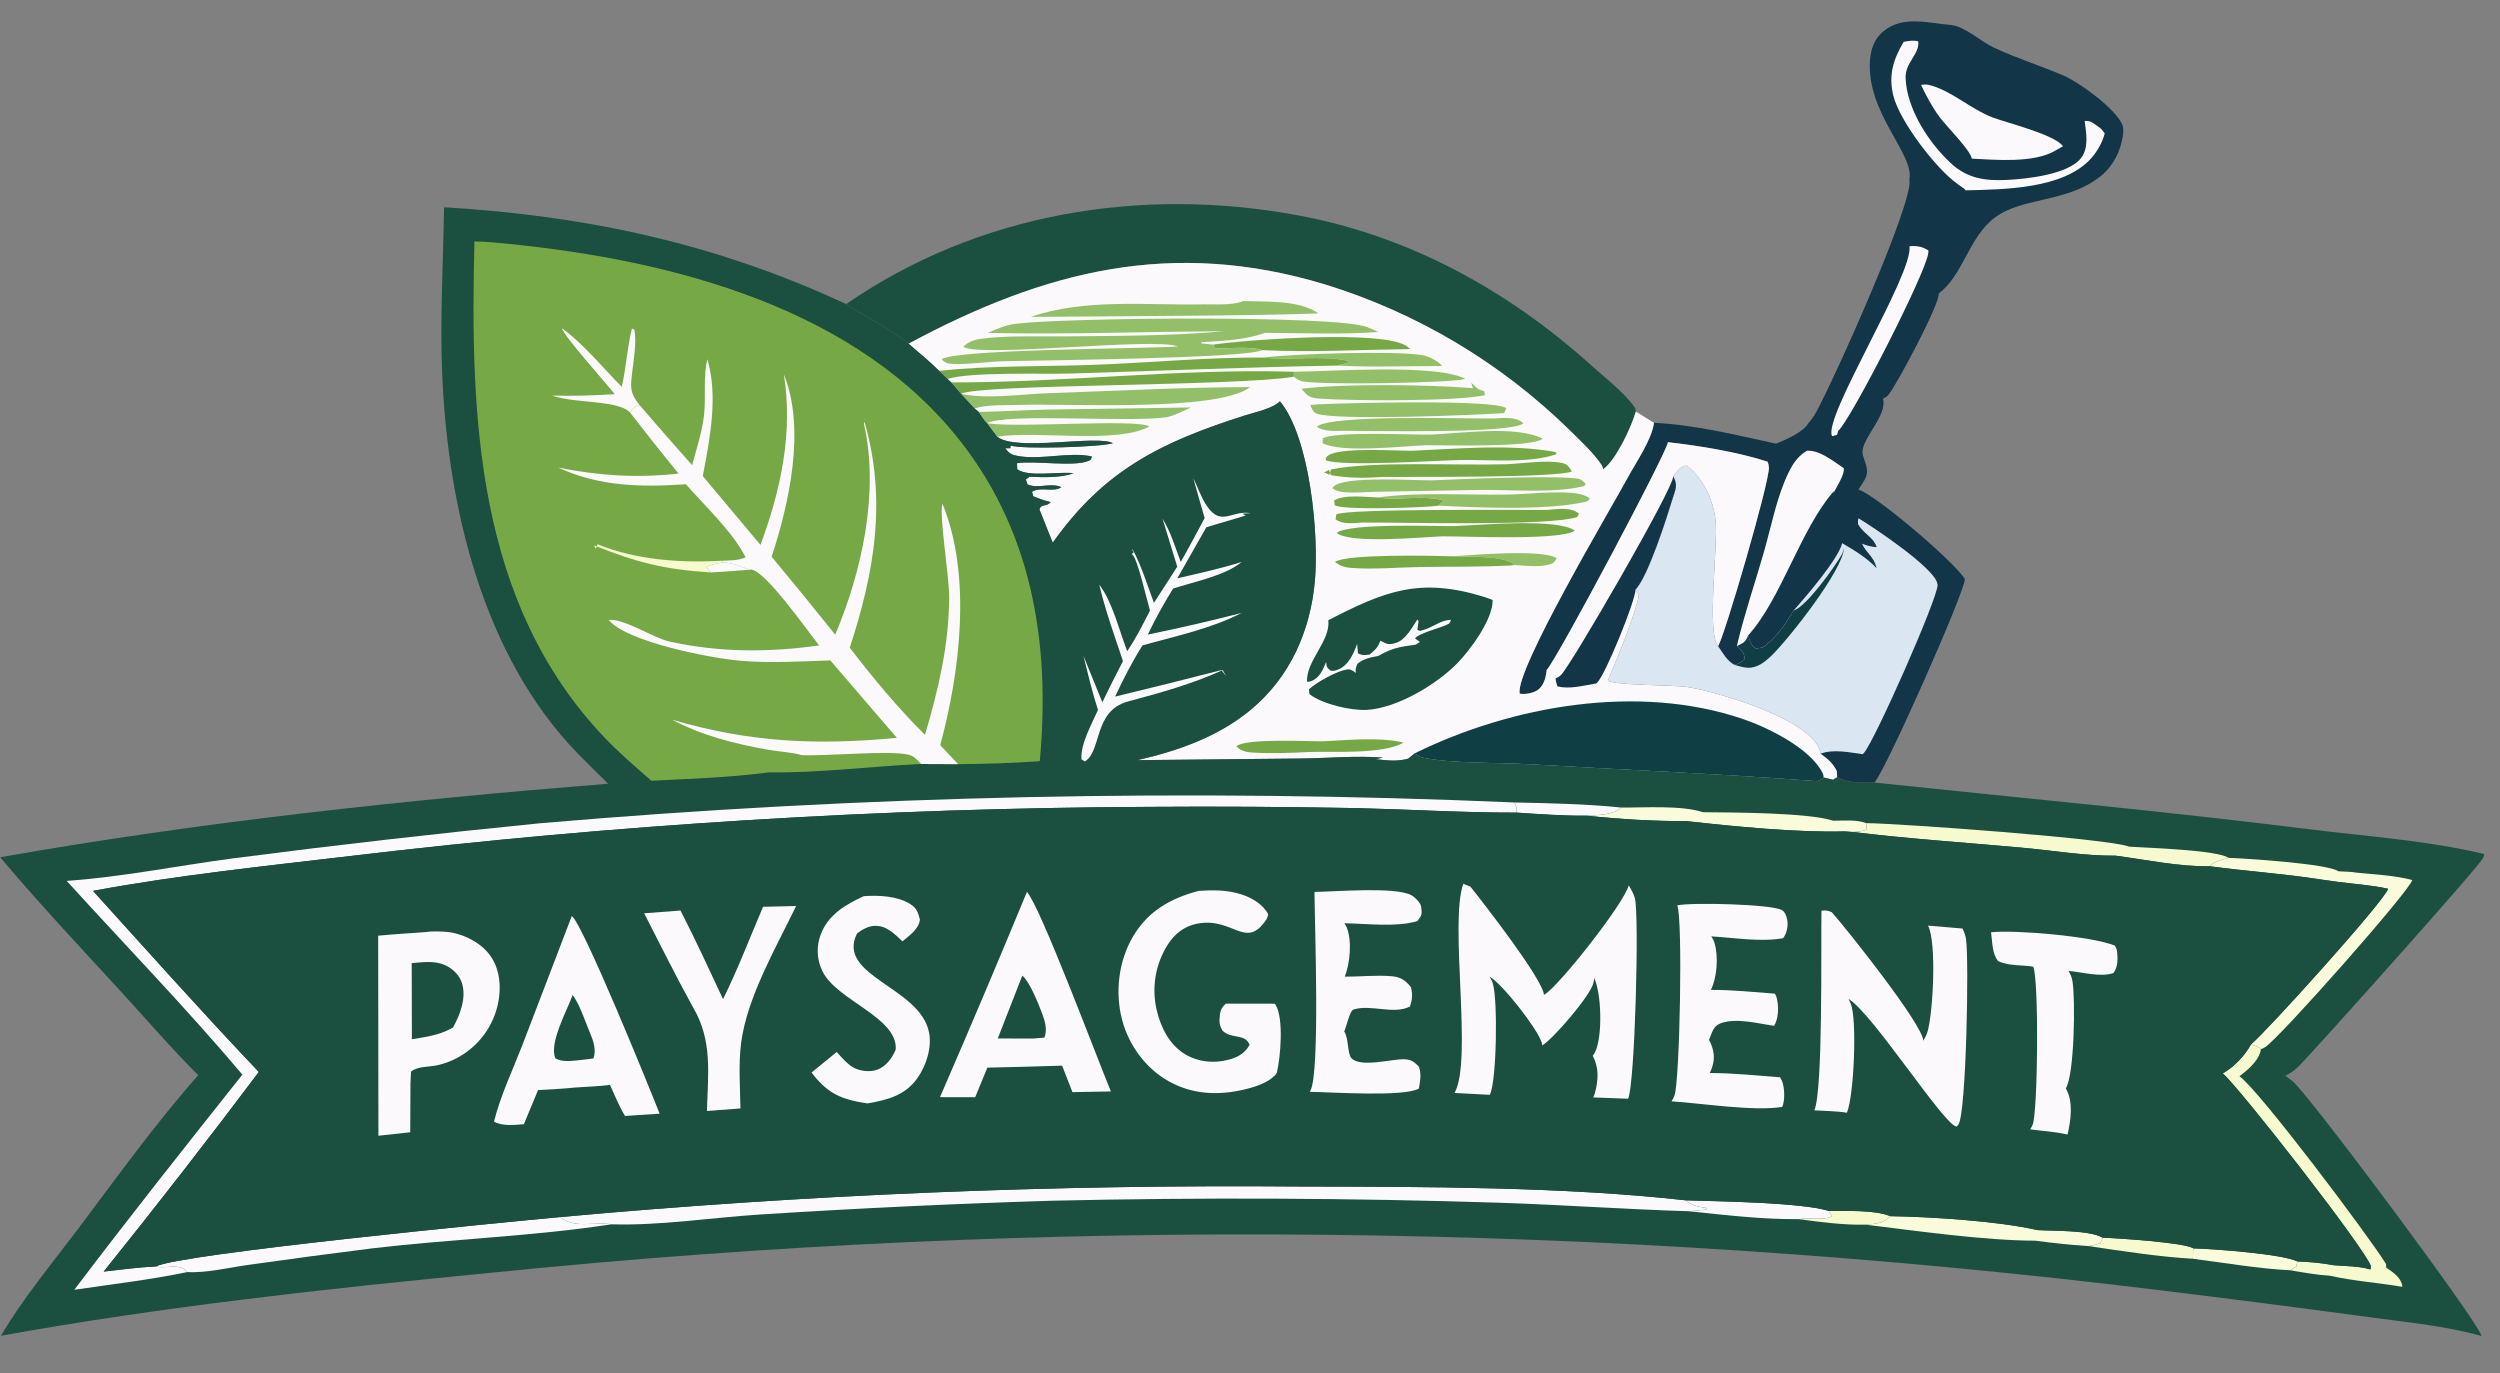 <?xml version="1.0" encoding="utf-8" ?>
<svg xmlns="http://www.w3.org/2000/svg" xmlns:xlink="http://www.w3.org/1999/xlink" width="355" height="195">
	<rect width="100%" height="100%" fill="#808080" stroke="none"/>
	<clipPath id="cl_4">
		<rect y="-2.2888184e-05" width="355" height="195"/>
	</clipPath>
	<g clip-path="url(#cl_4)">
		<path fill="#1B4F40" transform="matrix(0.381 0 0 0.382 -213.824 -99.298)" d="M876.596 372.98C925.837 339.086 986.463 329.196 1044.87 339.967C1086.26 347.6 1123.1 367.749 1154.21 395.687C1159.28 400.238 1166.42 405.731 1170.38 411.236C1170.77 411.77 1170.81 412.293 1170.91 412.921C1169.16 418.812 1163.59 430.857 1158.7 434.417C1158.57 433.809 1158.5 433.353 1158.15 432.824C1155.21 428.361 1149.89 423.465 1146.03 419.65Q1143.64 417.321 1141.18 415.063Q1138.73 412.805 1136.2 410.622Q1133.68 408.438 1131.09 406.33Q1128.51 404.222 1125.86 402.192Q1123.21 400.161 1120.51 398.21Q1117.8 396.259 1115.03 394.39Q1112.27 392.52 1109.45 390.733Q1106.64 388.946 1103.77 387.243Q1100.9 385.54 1097.98 383.923Q1095.06 382.306 1092.09 380.777Q1089.13 379.247 1086.12 377.806Q1083.11 376.365 1080.06 375.014Q1077.01 373.662 1073.92 372.402Q1070.83 371.142 1067.7 369.974Q1064.58 368.806 1061.42 367.731Q1058.26 366.657 1055.07 365.676C998.129 348.509 950.735 360.431 899.851 387.696C894.201 382.871 883.194 377.392 876.596 372.98Z"/>
		<path fill="#133548" transform="matrix(0.381 0 0 0.382 -213.824 -99.298)" d="M1272.84 326.624C1274.81 317.253 1256.77 301.973 1258.16 282.385C1258.46 278.146 1259.82 274.351 1263.16 271.588C1270.4 265.596 1279.81 268.513 1288.24 269.227C1293.49 269.671 1299.42 275.386 1304.54 277.745C1312.95 281.611 1321.77 284.399 1330.26 288.013C1336.09 290.495 1349.81 300.344 1352.28 306.47C1352.71 307.89 1352.63 309.091 1352.4 310.56C1351.48 316.373 1348.74 321.773 1344.1 325.453C1331.49 335.458 1315.29 333.028 1304.79 340.756C1294.97 347.994 1292.88 362.328 1283.78 369.044C1284.32 372.709 1268.53 402.156 1265.32 406.361C1264.65 407.241 1264.01 407.662 1263.02 408.135C1264.14 412.292 1260.26 417.441 1258.23 420.979C1256.99 423.132 1254.81 426.449 1255.5 429.028C1256.49 432.711 1258.14 434.837 1256.08 438.46C1255.41 439.643 1254.62 440.779 1253.86 441.907C1260.72 444.181 1289.95 469.102 1293.54 475.216C1293.38 480.259 1264.04 546.262 1259.83 550.837C1254.99 550.856 1250.32 551.199 1245.93 548.845L1245.78 546.536C1244.22 543.505 1242.48 542.089 1239.75 540.122C1239.71 539.938 1239.69 539.753 1239.65 539.571C1237.11 527.53 1201.33 517.134 1190.32 515.381C1184.64 514.476 1163.18 514.842 1160.43 512.931C1164.51 503.31 1168.67 493.515 1171.53 483.458C1172.2 481.135 1171.95 481.177 1170.79 479.087C1175.5 474.183 1182.4 452.459 1184.64 445.181C1185.72 441.671 1186.61 440.301 1184.85 436.975C1186.59 434.892 1187.1 433.462 1189.87 433.003C1195.98 437.747 1199.63 445.42 1200.58 452.995C1201.74 462.219 1197.15 494.858 1201.55 500.09C1203.71 497.281 1220.95 438.5 1220.49 433.593C1220.43 432.894 1220.27 432.238 1220.03 431.58C1208.98 427.962 1194.4 425.613 1182.84 424.314C1182.84 427.474 1141.52 505.001 1137.66 509.019C1137.64 509.221 1137.64 509.423 1137.61 509.623C1137.25 512.167 1136.5 514.969 1134.28 516.469C1132.57 517.628 1129.6 518.182 1127.62 517.781C1125.64 509.382 1161.74 448.824 1167.76 437.694C1170.82 432.038 1176.82 423.443 1177.67 417.122C1192.93 417.825 1208.28 421.646 1223.17 424.87C1226.85 423.377 1233.35 420.645 1235.32 417.092Q1236.83 415.429 1237.92 413.47C1244.59 401.554 1274.81 334.427 1272.84 326.624Z"/>
		<path fill="#FBF9FC" transform="matrix(0.381 0 0 0.382 -213.824 -99.298)" d="M1272.89 351.493C1275.61 351.23 1277.75 351.594 1279.98 353.086C1279.95 353.373 1279.94 353.66 1279.91 353.946C1279.12 361.325 1250.88 416.275 1246.32 420.103L1245.91 421.571L1244.06 422.094C1240.27 415.575 1274.36 361.913 1272.89 351.493Z"/>
		<path fill="#FBF9FC" transform="matrix(0.381 0 0 0.382 -213.824 -99.298)" d="M1270.72 275.494C1272.62 275.187 1274.29 274.781 1276.17 275.316C1276.7 280.146 1271.2 283.153 1271.44 289.019C1271.92 300.461 1279.95 312.846 1288.23 320.541C1294.35 326.228 1300.89 327.22 1309.04 326.836C1316.53 326.483 1331.83 324.853 1336.71 318.842C1339.88 314.931 1338.74 309.504 1338.18 304.947C1340.39 304.586 1341.51 305.89 1343.31 307.074C1344.44 307.782 1344.91 308.477 1345.65 309.544C1344.82 312.856 1342.71 316.549 1340.38 319.046C1329.93 330.262 1308.02 330.343 1293.79 330.7C1293.34 330.088 1293.55 330.271 1292.97 329.869L1290.97 328.463C1282.83 322.778 1269.19 304.968 1266.86 295.485C1265 287.893 1266.83 282.053 1270.72 275.494Z"/>
		<path fill="#FBF9FC" transform="matrix(0.381 0 0 0.382 -213.824 -99.298)" d="M1277.18 291.492C1278.03 291.369 1279 291.274 1279.85 291.454C1287.79 293.133 1295.98 300.669 1303.96 303.634C1309.43 305.669 1327.19 310.037 1330.1 314.313L1327.27 315.909C1319.27 320.657 1305.09 319.363 1296.15 318.916C1295.42 315.525 1286.52 306.743 1284.05 303.395C1281.32 299.691 1279.18 295.625 1277.18 291.492Z"/>
		<path fill="#FBF9FC" transform="matrix(0.381 0 0 0.382 -213.824 -99.298)" d="M1208.56 500.149C1208.64 499.749 1208.72 499.347 1208.81 498.949C1211.54 487.702 1215.37 476.448 1218.59 465.316C1221.36 455.711 1223.45 444.428 1227.87 435.494C1229.54 432.106 1231.38 429.44 1234.67 427.483C1239.52 427.243 1244.42 431.337 1248.4 433.992C1248.83 436.305 1245.56 441.209 1244.41 443.491L1244.79 442.394C1232.24 456.645 1225.27 482.242 1212.82 496.087C1211.75 498.821 1211.06 498.86 1208.56 500.149Z"/>
		<path fill="#DAE7F2" transform="matrix(0.381 0 0 0.382 -213.824 -99.298)" d="M1184.85 436.975C1186.59 434.892 1187.1 433.462 1189.87 433.003C1195.98 437.747 1199.63 445.42 1200.58 452.995C1201.74 462.219 1197.15 494.858 1201.55 500.09C1203.3 502.673 1204.87 505.573 1207.68 507.112C1209.43 506.572 1210.17 506.152 1211.49 504.873C1211.2 502.314 1210.33 501.895 1208.56 500.149C1211.06 498.86 1211.75 498.821 1212.82 496.087C1213.54 498.725 1213.55 499.269 1215.6 501.02L1217.99 500.665C1222.8 497.734 1226.8 491.675 1229.69 486.922C1234.25 481.758 1246.32 467.837 1247.81 461.856C1252.2 464.41 1257.22 467.435 1260.66 471.183C1259.47 466.553 1257.07 465.929 1255.17 462.048C1257.06 462.725 1258.64 463.24 1260.66 463.35C1259.72 460.173 1256.67 458.723 1254.61 456.125C1253.37 454.568 1253.63 454.457 1253.84 452.57C1259.54 455.98 1281.73 470.777 1283.22 476.669C1283.28 476.901 1283.32 477.139 1283.37 477.374C1283.41 482.453 1259.76 535.714 1255.86 539.895C1255.74 540.03 1255.6 540.156 1255.47 540.287C1250.37 539.653 1244.7 538.291 1239.75 540.122C1239.71 539.938 1239.69 539.753 1239.65 539.571C1237.11 527.53 1201.33 517.134 1190.32 515.381C1184.64 514.476 1163.18 514.842 1160.43 512.931C1164.51 503.31 1168.67 493.515 1171.53 483.458C1172.2 481.135 1171.95 481.177 1170.79 479.087C1175.5 474.183 1182.4 452.459 1184.64 445.181C1185.72 441.671 1186.61 440.301 1184.85 436.975Z"/>
		<path fill="#0F3F44" transform="matrix(0.381 0 0 0.382 -213.824 -99.298)" d="M1229.69 486.922C1234.44 485.396 1244.66 471.202 1247.58 466.216C1248.08 465.364 1248.23 464.652 1248.45 463.702C1248.24 471.748 1227.75 497.61 1221.55 503.577C1219.07 505.963 1216.21 508.327 1212.54 508.162C1210.95 508.09 1209.21 507.532 1207.68 507.112C1209.43 506.572 1210.17 506.152 1211.49 504.873C1211.2 502.314 1210.33 501.895 1208.56 500.149C1211.06 498.86 1211.75 498.821 1212.82 496.087C1213.54 498.725 1213.55 499.269 1215.6 501.02L1217.99 500.665C1222.8 497.734 1226.8 491.675 1229.69 486.922Z"/>
		<path fill="#FBF9FC" transform="matrix(0.381 0 0 0.382 -213.824 -99.298)" d="M899.851 387.696C950.735 360.431 998.129 348.509 1055.07 365.676Q1058.26 366.657 1061.42 367.731Q1064.58 368.806 1067.7 369.974Q1070.83 371.142 1073.92 372.402Q1077.01 373.662 1080.06 375.014Q1083.11 376.365 1086.12 377.806Q1089.13 379.247 1092.09 380.777Q1095.06 382.306 1097.98 383.923Q1100.9 385.54 1103.77 387.243Q1106.64 388.946 1109.45 390.733Q1112.27 392.52 1115.03 394.39Q1117.8 396.259 1120.51 398.21Q1123.21 400.161 1125.86 402.192Q1128.51 404.222 1131.09 406.33Q1133.68 408.438 1136.2 410.622Q1138.73 412.805 1141.18 415.063Q1143.64 417.321 1146.03 419.65C1149.89 423.465 1155.21 428.361 1158.15 432.824C1158.5 433.353 1158.57 433.809 1158.7 434.417C1163.59 430.857 1169.16 418.812 1170.91 412.921L1177.67 417.122C1176.82 423.443 1170.82 432.038 1167.76 437.694C1161.74 448.824 1125.64 509.382 1127.62 517.781C1129.6 518.182 1132.57 517.628 1134.28 516.469C1136.5 514.969 1137.25 512.167 1137.61 509.623C1137.64 509.423 1137.64 509.221 1137.66 509.019C1141.52 505.001 1182.84 427.474 1182.84 424.314C1194.4 425.613 1208.98 427.962 1220.03 431.58C1220.27 432.238 1220.43 432.894 1220.49 433.593C1220.95 438.5 1203.71 497.281 1201.55 500.09C1197.15 494.858 1201.74 462.219 1200.58 452.995C1199.63 445.42 1195.98 437.747 1189.87 433.003C1187.1 433.462 1186.59 434.892 1184.85 436.975C1186.61 440.301 1185.72 441.671 1184.64 445.181C1182.4 452.459 1175.5 474.183 1170.79 479.087C1171.95 481.177 1172.2 481.135 1171.53 483.458C1168.67 493.515 1164.51 503.31 1160.43 512.931C1163.18 514.842 1184.64 514.476 1190.32 515.381C1201.33 517.134 1237.11 527.53 1239.65 539.571C1239.69 539.753 1239.71 539.938 1239.75 540.122C1242.48 542.089 1244.22 543.505 1245.78 546.536L1245.93 548.845L1244.4 549.79L1240.9 548.958C1240.22 549.616 1239.36 549.941 1238.52 550.355C1202.83 547.631 1167.09 546.165 1131.36 544.057C1119.95 543.383 1102.29 543.85 1091.56 541.607C1090.4 541.364 1089.43 540.694 1088.53 539.95L1086.01 541.98C1081.89 543.085 1078.16 542.618 1074 542.152L1076.65 541.547C1066.43 540.818 1056.17 541.773 1045.94 541.9L985.154 542.51C1000.5 538.97 1015.4 533.778 1027.64 523.566C1042.08 511.512 1049.6 494.428 1051.29 475.893C1052.84 458.732 1049.48 422.593 1038.25 409.106C1035.73 411.758 1028.94 413.184 1025.35 414.323C994.252 424.184 972.867 434.506 953.573 461.679L948.627 449.309C949.263 447.053 951.253 448.517 952.809 446.57C950.517 446.061 948.51 445.33 946.352 444.432L945.844 442.765C949.026 440.713 953.832 443.122 956.794 441.042C952.796 439.195 948.102 441.79 944.18 440.01L943.547 438.173L945 437.138C949.949 437.431 956.709 437.562 961.399 435.86C955.905 435.12 944.418 437.471 940.321 434.331L940.27 432.106C947.066 431.132 961.65 433.565 966.934 431.257C967.988 430.796 967.793 430.616 968.176 429.615C959.729 427.827 949.898 430.886 941.172 429.537C938.539 429.131 937.414 428.726 935.919 426.56L937.759 426.57L937.896 425.585C942.281 426.998 971.315 426.181 976.013 424.695C970.19 421.447 939.81 427.943 932.852 422.258L929.098 417.241C927.967 416.32 926.863 414.283 925.969 413.067L924.456 411.781L919.359 406.332L915.762 402.091L914.35 400.807L911.212 397.776C907.715 394.246 903.583 390.998 899.851 387.696Z"/>
		<path fill="#92BF67" transform="matrix(0.381 0 0 0.382 -213.824 -99.298)" d="M1102.74 466.734C1109.99 466.216 1136.31 464.001 1141.43 467.452C1140.4 469.213 1140.02 469.461 1138.04 469.945C1134.48 470.813 1129.34 470.194 1125.7 469.982C1122.04 466.251 1108.3 467.054 1102.74 466.734Z"/>
		<path fill="#76A945" transform="matrix(0.381 0 0 0.382 -213.824 -99.298)" d="M1097.49 447.901C1092.45 448.647 1061.76 449.712 1058.68 447.762L1058.45 445.98C1062.02 443.652 1070.22 444.714 1074.63 444.862L1075.65 444.988C1083.35 445.891 1091.87 443.991 1099.26 445.927L1097.49 447.901Z"/>
		<path fill="#92BF67" transform="matrix(0.381 0 0 0.382 -213.824 -99.298)" d="M1031.9 392.842C1043.51 391.474 1080.71 390.22 1091.31 391.956C1093.42 392.301 1095.5 393.357 1097.23 394.589C1097.82 395.012 1098.22 395.451 1098.69 395.999C1085.77 395.985 1072.58 396.53 1059.69 395.842C1061.06 395.566 1062.4 395.113 1063.74 394.726L1063.47 394.018C1053.38 391.95 1042.25 394.011 1031.9 392.842Z"/>
		<path fill="#92BF67" transform="matrix(0.381 0 0 0.382 -213.824 -99.298)" d="M929.098 417.241L930.045 417.382C941.507 418.996 984.473 415.583 989.638 418.46C977.535 425.113 947.91 419.921 932.852 422.258L929.098 417.241Z"/>
		<path fill="#76A945" transform="matrix(0.381 0 0 0.382 -213.824 -99.298)" d="M1054.37 535.499C1063.8 535.083 1075.08 533.813 1084.33 535.982C1076.64 540.445 1057.94 539.202 1049.25 539.474C1042.32 539.859 1034.95 540.104 1028.01 539.679C1025.75 539.54 1023.59 539.115 1022.05 537.355C1025.35 534.292 1048.94 535.576 1054.37 535.499Z"/>
		<path fill="#76A945" transform="matrix(0.381 0 0 0.382 -213.824 -99.298)" d="M1125.7 469.982C1125.21 470.055 1124.99 470.095 1124.44 470.126C1113.09 470.765 1101.48 470.517 1090.09 470.724C1081.79 470.876 1072.86 471.686 1064.61 471.035C1062.41 470.861 1060.46 470.229 1058.77 468.786C1063.46 465.794 1095.65 466.511 1102.74 466.734C1108.3 467.054 1122.04 466.251 1125.7 469.982Z"/>
		<path fill="#92BF67" transform="matrix(0.381 0 0 0.382 -213.824 -99.298)" d="M1043.47 398.142C1057.79 398.015 1096.05 395.106 1107.3 400.727C1104.59 402.307 1051.03 403.246 1046.04 401.551C1045.14 401.247 1044.16 400.579 1043.43 399.984L1043.47 398.142Z"/>
		<path fill="#76A945" transform="matrix(0.381 0 0 0.382 -213.824 -99.298)" d="M1013.32 388.053C1026.11 386.173 1077.65 382.409 1085.79 388.798C1086.15 389.08 1086.49 389.391 1086.83 389.699C1068.55 389.938 1049.89 390.995 1031.65 390.105C1027.26 388.574 1018.87 389.589 1014.02 389.386L1013.32 388.053Z"/>
		<path fill="#92BF67" transform="matrix(0.381 0 0 0.382 -213.824 -99.298)" d="M1074.63 444.862C1090.13 442.805 1106.76 444.006 1122.42 443.799C1130.41 443.694 1139.15 442.524 1147.04 443.155C1149.45 443.348 1151.67 443.821 1153.73 445.16C1153.11 446.133 1153.36 446.179 1152.14 446.466C1138.42 449.716 1112.16 448.707 1097.49 447.901L1099.26 445.927C1091.87 443.991 1083.35 445.891 1075.65 444.988L1074.63 444.862Z"/>
		<path fill="#92BF67" transform="matrix(0.381 0 0 0.382 -213.824 -99.298)" d="M1046.26 404.466C1061.89 402.48 1094.31 402.897 1110.17 404.252L1109.55 402.187C1110.7 403.335 1111.8 404.634 1113.41 405.075C1113.72 405.16 1114.04 405.225 1114.36 405.299L1114.64 406.85C1103.96 409.206 1064.93 408.985 1053 408.112C1049.29 407.84 1048.55 407.186 1046.26 404.466Z"/>
		<path fill="#92BF67" transform="matrix(0.381 0 0 0.382 -213.824 -99.298)" d="M952.082 412.18L1005.02 411.41C1002.18 412.707 999.125 414.395 996.063 415.022C981.882 417.132 936.928 413.362 929.098 417.241C927.967 416.32 926.863 414.283 925.969 413.067C934.671 412.943 943.376 412.358 952.082 412.18Z"/>
		<path fill="#92BF67" transform="matrix(0.381 0 0 0.382 -213.824 -99.298)" d="M1049.54 410.484C1050.54 410.38 1051.55 410.28 1052.55 410.234C1062.85 409.751 1118.84 408.312 1122.59 411.689L1121.83 413.5C1111.2 414.259 1059.46 416.297 1052.09 413.747C1050.44 413.175 1050.29 411.986 1049.54 410.484Z"/>
		<path fill="#92BF67" transform="matrix(0.381 0 0 0.382 -213.824 -99.298)" d="M1118.1 415.5C1119.47 415.403 1120.85 415.311 1122.22 415.313C1124.63 415.316 1127.2 415.562 1128.96 417.306C1124.6 421.252 1072.41 420.056 1061.75 420.088C1058.97 420.199 1054.14 420.336 1052 418.538C1057.5 413.941 1107.04 415.663 1118.1 415.5Z"/>
		<path fill="#76A945" transform="matrix(0.381 0 0 0.382 -213.824 -99.298)" d="M1087.52 427.501C1104.28 426.752 1124.54 424.926 1140.92 427.964L1141.39 428.74C1131.32 432.301 1116.49 430.772 1105.75 430.928C1096.91 431.118 1061.29 433.462 1055.38 431.048C1055.36 429.986 1055.15 430.254 1055.84 429.585C1059.53 425.988 1081.47 427.565 1087.52 427.501Z"/>
		<path fill="#92BF67" transform="matrix(0.381 0 0 0.382 -213.824 -99.298)" d="M1094.29 421.501C1105.43 421.089 1126.35 417.932 1136.17 423.016C1132.45 426.406 1099.43 425.38 1092.75 425.446C1084.21 425.733 1061.28 428.448 1054.22 424.691L1054.15 422.929C1058.6 420.213 1086.95 421.595 1094.29 421.501Z"/>
		<path fill="#76A945" transform="matrix(0.381 0 0 0.382 -213.824 -99.298)" d="M1103.55 455.501C1112.65 455.141 1141.81 452.462 1148.18 457.219C1142.41 460.968 1107.55 459.242 1098.75 459.311C1090.65 459.643 1064.59 462.194 1059.39 458.05C1064.1 454.311 1095.66 455.601 1103.55 455.501Z"/>
		<path fill="#76A945" transform="matrix(0.381 0 0 0.382 -213.824 -99.298)" d="M1122.67 432.503C1128.64 432.272 1137.74 430.808 1143.39 432.049C1145.52 432.518 1146.04 433.531 1147.03 435.241C1140.41 437.62 1087.48 437.14 1076.75 437.233C1069.98 437.695 1063.94 437.726 1057.24 436.577L1056.55 434.618L1054.74 435.541L1056.7 436.444L1057.27 434.447C1073.04 431.235 1104.66 433.09 1122.67 432.503Z"/>
		<path fill="#92BF67" transform="matrix(0.381 0 0 0.382 -213.824 -99.298)" d="M1094.71 438.5C1102.9 438.165 1145.26 436.33 1150.12 438.107C1150.69 438.317 1151.65 439.293 1152.17 439.699L1151.75 440.607C1140.33 443.433 1124.67 441.92 1112.75 442.062L1072.98 442.773C1069.17 442.838 1060.37 443.897 1057.77 441.382C1057.94 441.189 1058.09 440.986 1058.27 440.804C1062.26 436.792 1088.06 438.577 1094.71 438.5Z"/>
		<path fill="#76A945" transform="matrix(0.381 0 0 0.382 -213.824 -99.298)" d="M1137.59 449.499C1141.49 449.239 1146.43 448.259 1149.71 450.845L1149.05 452.149C1138.5 455.62 1083.19 454.081 1068.75 454.186C1065.56 454.433 1061.55 454.933 1058.98 452.987L1059.25 451.174C1063.1 448.897 1128.32 449.593 1137.59 449.499Z"/>
		<path fill="#92BF67" transform="matrix(0.381 0 0 0.382 -213.824 -99.298)" d="M1024.55 371.874C1033.08 372.166 1045.38 371.367 1052.59 376.442C1026.35 377.357 1000.01 377.265 973.75 377.549L945.414 377.737C965.563 370.81 988.413 373.488 1009.51 373.08C1014.17 372.99 1020.25 373.576 1024.55 371.874Z"/>
		<path fill="#92BF67" transform="matrix(0.381 0 0 0.382 -213.824 -99.298)" d="M919.359 406.332C929.342 408.457 941.813 406.434 952.068 406.098C977.005 405.279 1002.24 403.868 1027.17 403.846C1014.66 413.189 959.33 409.836 941.293 410.457C936.116 410.635 929.353 410.216 924.456 411.781L919.359 406.332Z"/>
		<path fill="#76A945" transform="matrix(0.381 0 0 0.382 -213.824 -99.298)" d="M915.762 402.091C958.239 402.189 1000.99 396.84 1043.47 398.142L1043.43 399.984C1022.36 403.554 926.33 402.673 919.359 406.332L915.762 402.091Z"/>
		<path fill="#76A945" transform="matrix(0.381 0 0 0.382 -213.824 -99.298)" d="M911.212 397.776C930.831 395.733 950.26 396.276 969.907 395.518C990.541 394.723 1011.24 392.732 1031.9 392.842C1042.25 394.011 1053.38 391.95 1063.47 394.018L1063.74 394.726C1062.4 395.113 1061.06 395.566 1059.69 395.842C1026.44 396.391 993.304 397.814 960.071 398.797C949.642 399.105 923.265 398.1 914.35 400.807L911.212 397.776Z"/>
		<path fill="#133548" transform="matrix(0.381 0 0 0.382 -213.824 -99.298)" d="M1184.85 436.975C1186.61 440.301 1185.72 441.671 1184.64 445.181C1182.4 452.459 1175.5 474.183 1170.79 479.087C1170.69 483.468 1159.47 510.977 1156.47 513.711C1156.36 513.811 1156.24 513.901 1156.13 513.996C1151.61 514.732 1146.15 516.272 1141.67 515.068C1141.38 514.092 1141.07 513.172 1140.98 512.155C1141.79 511.792 1142.43 511.42 1143.07 510.788C1146.73 507.193 1184.91 441.628 1184.85 436.975Z"/>
		<path fill="#92BF67" transform="matrix(0.381 0 0 0.382 -213.824 -99.298)" d="M929.323 383.69C932.493 382.327 935.917 380.807 939.358 380.347C956.867 378.008 1059.32 377.004 1070.67 381.515Q1072.82 382.376 1074.92 383.363C1060.96 384.331 1046.69 383.75 1032.7 383.664C1025.19 386.381 1016.89 386.61 1009.02 387.151L1008.87 387.935L1007.91 387.475L1013.32 388.053L1014.02 389.386C1018.87 389.589 1027.26 388.574 1031.65 390.105C1025.52 393.169 949.302 393.844 935 394.228C928.973 394.39 922.563 395.484 916.596 395.229C914.53 395.141 913.618 395.019 912.172 393.495C916.956 389.683 989.478 389.598 1000.21 388.735C991.803 385.23 926.673 392.947 920.226 388.87C921.907 387.151 924.181 386.253 926.547 385.925C936.184 384.59 946.713 385.106 956.454 384.998C976.782 384.773 997.258 384.898 1017.52 383.079C988.251 383.193 958.544 384.346 929.323 383.69Z"/>
		<path fill="#1B4F40" transform="matrix(0.381 0 0 0.382 -213.824 -99.298)" d="M1056.27 490.507C1077.24 479.691 1090.44 474.358 1114.54 481.891Q1116.06 482.377 1117.54 482.995C1117.62 490.22 1109.21 501.525 1104.35 506.505C1096.72 514.307 1081.83 523.26 1070.55 523.827C1064.51 524.131 1053.96 521.617 1049.28 517.988L1049.05 516.204C1051.55 513.734 1060.17 508.941 1063.62 508.777C1064.9 508.717 1065.54 509.403 1066.52 510.097C1066.32 508.638 1066.6 507.997 1067.14 506.682C1069.58 504.734 1072.05 504.328 1075.04 503.726C1080.81 500.273 1084.54 500.239 1090.91 499.316L1088.74 499.569L1090.45 498.582L1088.62 497.263C1089.56 495.536 1097.98 493.333 1100.27 492.26C1101.58 491.65 1101.51 491.699 1101.99 490.374C1098.33 490.344 1095.32 493.097 1091.82 494.087C1090.58 494.439 1090.62 494.688 1089.47 494.053L1089.95 490.804L1089.43 490.271C1087.47 493.27 1085.1 497.8 1081.49 498.925C1078.71 499.791 1078.16 499.356 1075.7 498.106C1074.68 500.77 1073.8 501.44 1071.7 503.243C1069.72 503.481 1069.2 503.681 1067.34 502.824L1067.02 499.264C1065.77 502.775 1063.94 507.04 1060.28 508.674C1059.06 509.22 1058.42 509.418 1057.12 509.242C1055.57 507.92 1055.7 507.915 1055.47 506.017C1054.25 508.844 1053.22 511.666 1050.21 513.01C1049.57 513.295 1049.07 513.347 1048.37 513.4C1047.85 505.758 1057.23 498.074 1056.27 490.507Z"/>
		<path fill="#0F3F44" transform="matrix(0.381 0 0 0.382 -213.824 -99.298)" d="M1088.53 539.95C1124.76 522.206 1171.77 513.924 1210.87 527.24C1220.25 530.435 1235.73 538.062 1240.41 547.096C1240.74 547.724 1240.87 548.258 1240.9 548.958C1240.22 549.616 1239.36 549.941 1238.52 550.355C1202.83 547.631 1167.09 546.165 1131.36 544.057C1119.95 543.383 1102.29 543.85 1091.56 541.607C1090.4 541.364 1089.43 540.694 1088.53 539.95Z"/>
		<path fill="#1B4F40" transform="matrix(0.381 0 0 0.382 -213.824 -99.298)" d="M726.711 336.991C779.869 340.127 828.178 350.505 876.596 372.98C883.194 377.392 894.201 382.871 899.851 387.696C903.583 390.998 907.715 394.246 911.212 397.776L914.35 400.807L915.762 402.091L919.359 406.332L924.456 411.781L925.969 413.067C926.863 414.283 927.967 416.32 929.098 417.241L932.852 422.258C939.81 427.943 970.19 421.447 976.013 424.695C971.315 426.181 942.281 426.998 937.896 425.585L937.759 426.57L935.919 426.56C937.414 428.726 938.539 429.131 941.172 429.537C949.898 430.886 959.729 427.827 968.176 429.615C967.793 430.616 967.988 430.796 966.934 431.257C961.65 433.565 947.066 431.132 940.27 432.106L940.321 434.331C944.418 437.471 955.905 435.12 961.399 435.86C956.709 437.562 949.949 437.431 945 437.138L943.547 438.173L944.18 440.01C948.102 441.79 952.796 439.195 956.794 441.042C953.832 443.122 949.026 440.713 945.844 442.765L946.352 444.432C948.51 445.33 950.517 446.061 952.809 446.57C951.253 448.517 949.263 447.053 948.627 449.309L953.573 461.679C972.867 434.506 994.252 424.184 1025.35 414.323C1028.94 413.184 1035.73 411.758 1038.25 409.106C1049.48 422.593 1052.84 458.732 1051.29 475.893C1049.6 494.428 1042.08 511.512 1027.64 523.566C1015.4 533.778 1000.5 538.97 985.154 542.51L1045.94 541.9C1056.17 541.773 1066.43 540.818 1076.65 541.547L1074 542.152C1078.16 542.618 1081.89 543.085 1086.01 541.98L1088.53 539.95C1089.43 540.694 1090.4 541.364 1091.56 541.607C1102.29 543.85 1119.95 543.383 1131.36 544.057C1167.09 546.165 1202.83 547.631 1238.52 550.355C1239.36 549.941 1240.22 549.616 1240.9 548.958L1244.4 549.79L1245.93 548.845C1250.32 551.199 1254.99 550.856 1259.83 550.837C1313.68 556.529 1367.48 561.425 1421.23 568.12C1442.98 570.829 1465.86 572.328 1487.14 577.432C1487.07 577.744 1486.94 578.37 1486.79 578.7C1485.26 582.043 1425.3 648.718 1418.27 656.002C1416.69 657.639 1415.03 658.829 1412.99 659.834C1413.12 659.923 1413.25 660.008 1413.38 660.101C1413.59 660.255 1413.8 660.418 1414.01 660.573C1414.6 661.007 1415.19 661.434 1415.75 661.907C1421.99 667.159 1485.78 752.523 1486.07 756.57C1472.86 752.798 1458.12 751.488 1444.52 749.598Q1405.42 744.321 1366.25 739.568Q1327.57 734.826 1288.77 731.164Q1249.97 727.502 1211.08 724.924Q1172.19 722.345 1133.25 720.852Q1094.3 719.359 1055.33 718.952Q1016.36 718.546 977.395 719.226Q938.428 719.906 899.495 721.673Q860.562 723.439 821.694 726.291Q782.826 729.142 744.052 733.076C683.138 738.989 621.821 745.612 561.572 756.492C569.677 742.683 580.637 729.597 590.296 716.782C604.74 697.618 619.171 677.557 635.104 659.623C624.905 649.493 615.385 638.404 605.639 627.825C590.674 611.581 575.54 595.476 561.276 578.607C635.791 565.482 712.476 557.282 787.873 551.264Q782.065 545.637 776.392 539.875C741.136 503.641 728.09 448.276 726.028 399.111C725.159 378.388 726.413 357.706 726.711 336.991Z"/>
		<path fill="#F7F9CF" transform="matrix(0.381 0 0 0.382 -213.824 -99.298)" d="M1242.82 710.063C1249.36 710.173 1259.86 709.602 1265.73 712.028C1263.14 714.884 1260.23 714.839 1256.48 715.176C1248.56 715.39 1239.54 714.222 1231.68 713.133C1235.11 712.465 1241.29 713.717 1243.95 712.036L1242.82 710.063Z"/>
		<path fill="#FBF9FC" transform="matrix(0.381 0 0 0.382 -213.824 -99.298)" d="M1125.59 558.243C1138.84 558.519 1152.3 558.777 1165.49 560.134C1162.53 562.985 1156.66 562.871 1152.67 563.161C1143.89 563.219 1135.18 562.597 1126.43 562.01C1126.55 560.124 1126.5 559.899 1125.59 558.243Z"/>
		<path fill="#F7F9CF" transform="matrix(0.381 0 0 0.382 -213.824 -99.298)" d="M1344.92 720.027C1349.65 720.163 1375.91 721.859 1378.61 723.997C1378.59 725.275 1378.63 726.591 1378.47 727.859C1365.7 727.113 1352.35 725.045 1339.69 723.145C1341.16 722.958 1342.59 722.474 1344.02 722.066L1344.92 720.027Z"/>
		<path fill="#FAFBDA" transform="matrix(0.381 0 0 0.382 -213.824 -99.298)" d="M1378.61 723.997C1385.95 724.168 1411.83 726.069 1417.41 728.839L1417.11 730.708L1414.81 732.143C1402.78 731.549 1390.45 729.357 1378.47 727.859C1378.63 726.591 1378.59 725.275 1378.61 723.997Z"/>
		<path fill="#FBF9FC" transform="matrix(0.381 0 0 0.382 -213.824 -99.298)" d="M1189.44 706.132C1201.92 706.552 1232.18 706.892 1242.82 710.063L1243.95 712.036C1241.29 713.717 1235.11 712.465 1231.68 713.133C1218.36 713.275 1203.94 711.582 1190.67 710.198L1197.16 709.578L1197.27 708.973C1194.39 708.579 1192.4 708.26 1189.98 706.53C1189.79 706.401 1189.62 706.264 1189.44 706.132Z"/>
		<path fill="#FAFBDA" transform="matrix(0.381 0 0 0.382 -213.824 -99.298)" d="M1265.73 712.028C1280.68 712.259 1306.09 713.841 1320.52 717.195C1326.5 717.564 1340.01 717.17 1344.92 720.027L1344.02 722.066C1342.59 722.474 1341.16 722.958 1339.69 723.145C1333 722.706 1326.42 722.057 1319.79 721.134C1301.41 721.148 1275.32 717.483 1256.48 715.176C1260.23 714.839 1263.14 714.884 1265.73 712.028Z"/>
		<path fill="#FAFBDA" transform="matrix(0.381 0 0 0.382 -213.824 -99.298)" d="M1165.49 560.134C1174.11 560.197 1187.83 559.209 1195.95 561.865C1206.91 561.976 1235.06 561.974 1244.5 565.031C1248.46 565.005 1252.99 564.535 1256.75 565.918L1256.97 568.252C1255.18 569.116 1253.41 569.09 1251.46 569.187L1248.65 568.996C1231.35 569.477 1207.25 567.141 1189.76 565.171C1177.55 565.226 1164.81 564.454 1152.67 563.161C1156.66 562.871 1162.53 562.985 1165.49 560.134Z"/>
		<path fill="#F7F9CF" transform="matrix(0.381 0 0 0.382 -213.824 -99.298)" d="M1256.75 565.918C1268.54 566.018 1347.4 571.649 1354.77 574.676C1361.05 575.087 1387.88 575.91 1391.78 578.835C1389.2 579.567 1386.77 580.026 1384.8 581.952C1373.64 582.168 1360.87 579.51 1349.71 578.022C1338.19 578.134 1325.85 576.03 1314.31 574.998C1293.39 573.128 1272.3 571.71 1251.46 569.187C1253.41 569.09 1255.18 569.116 1256.97 568.252L1256.75 565.918Z"/>
		<path fill="#F7F9CF" transform="matrix(0.381 0 0 0.382 -213.824 -99.298)" d="M1400.17 648.155C1401.52 648.634 1402.87 648.896 1403.86 649.958C1403.49 653.402 1400.04 656.694 1397.46 658.772Q1396.68 659.399 1395.87 659.992C1403.29 665.306 1443.73 718.957 1450.5 729.8L1450.58 731.164C1452.9 732.723 1455.77 734.618 1456.51 737.54C1456.58 737.782 1456.55 738.039 1456.57 738.289C1447.74 736.788 1438.29 736.142 1429.6 734.163C1424.62 733.865 1419.73 732.967 1414.81 732.143L1417.11 730.708L1417.41 728.839C1421.94 729.034 1426.25 729.367 1430.72 730.237C1435.11 730.64 1440.5 730.527 1444.68 731.847L1444.82 730.515C1442 723.134 1395.82 664.227 1389.65 658.945C1393.8 656.627 1397.91 652.327 1400.17 648.155Z"/>
		<path fill="#FAFBDA" transform="matrix(0.381 0 0 0.382 -213.824 -99.298)" d="M1391.78 578.835C1398.04 579.02 1429.17 581.052 1432.75 583.835C1434.94 583.982 1437.39 583.924 1439.53 584.333C1446.36 585.029 1453.63 585.322 1460.26 587.063C1459.64 590.78 1411.01 645.637 1405.43 649.219C1404.95 649.523 1404.39 649.755 1403.86 649.958C1402.87 648.896 1401.52 648.634 1400.17 648.155C1405.49 643.947 1450.14 594.634 1451.26 590.326C1445.26 588.985 1438.76 588.563 1432.66 587.775L1425.86 586.824C1412.29 584.704 1398.43 583.792 1384.8 581.952C1386.77 580.026 1389.2 579.567 1391.78 578.835Z"/>
		<path fill="#FBF9FC" transform="matrix(0.381 0 0 0.382 -213.824 -99.298)" d="M619.317 730.715C628.107 726.025 749.281 714.256 769.935 712.367C775.381 716.807 782.762 713.958 789.138 715.05C759.779 719.542 729.575 720.492 700.015 723.98Q676.814 726.88 653.663 730.154C646.675 731.115 637.956 733.234 631.044 732.791C627.662 729.151 623.561 731.785 619.317 730.715Z"/>
		<path fill="#FBF9FC" transform="matrix(0.381 0 0 0.382 -213.824 -99.298)" d="M1005.97 437.741C1007.73 441.196 1008.87 444.899 1011.09 448.127C1016.43 455.909 1020.47 449.408 1027.36 450.716L1024.31 450.845L1025.42 451.606L1010.83 455.926L1000.01 474.917C1008.04 473.048 1016.15 471.329 1024 468.818C1018.08 473.89 1005.94 476.268 998.436 478.732C994.979 484.322 991.847 489.885 989.021 495.821Q1006.62 492.254 1024 487.776C1012.71 493.609 999.259 496.447 987.049 499.832C983.135 505.993 979.934 512.28 976.827 518.879Q996.668 514.12 1016.43 509.041L1018.22 511.318L1016.92 509.032C1005.3 514.342 993.584 517.461 981.305 520.793C968.718 524.435 971.89 539.182 965.535 543.014L964.279 542.181C963.896 536.448 968.129 529.052 970.441 523.855C968.285 517.229 966.696 510.435 965 503.68L972.059 521.008Q975.795 513.292 979.75 505.685C976.629 496.419 973.168 486.796 970.912 477.293C975.7 483.289 978.447 494.638 981.335 501.991C984.623 497.223 987.168 492.044 989.821 486.909C988.691 483.171 985.297 468.189 983.411 466.265C983.295 466.148 983.147 466.067 983.016 465.968L983.809 465.119C983.155 464.602 983.421 464.962 983.223 463.911C986.627 470.164 988.809 477.373 991.294 484.048L999.983 470.597L994.496 452.745C997.524 457.569 999.268 463.512 1001.29 468.829C1004.37 463.458 1007.25 457.951 1010.2 452.508Q1008.03 445.141 1005.97 437.741Z"/>
		<path fill="#FBF9FC" transform="matrix(0.381 0 0 0.382 -213.824 -99.298)" d="M769.935 712.367Q838.812 706.087 907.916 703.244Q977.02 700.402 1046.18 701.004C1091.69 701.1 1144.31 701.073 1189.44 706.132C1189.62 706.264 1189.79 706.401 1189.98 706.53C1192.4 708.26 1194.39 708.579 1197.27 708.973L1197.16 709.578L1190.67 710.198C1167.31 709.482 1143.98 707.839 1120.61 707.047Q1036.96 704.387 953.28 706.283Q898.926 707.946 844.655 711.399C826.639 712.535 807.1 715.615 789.138 715.05C782.762 713.958 775.381 716.807 769.935 712.367Z"/>
		<path fill="#FBF9FC" transform="matrix(0.381 0 0 0.382 -213.824 -99.298)" d="M586.061 587.396C606.602 585.963 627.41 581.757 647.856 579.048Q705.019 571.649 762.38 565.981Q807.66 562.091 853.042 559.661Q898.424 557.231 943.86 556.263Q989.297 555.296 1034.74 555.791Q1080.19 556.286 1125.59 558.243C1126.5 559.899 1126.55 560.124 1126.43 562.01C1106.64 562.049 1086.84 560.826 1067.06 560.341Q1028.02 559.595 988.976 559.878Q914.511 560.229 840.186 564.796Q765.861 569.362 691.913 578.131C660.023 581.904 627.46 585.255 595.883 591.098C616.337 613.637 636.692 636.386 657.684 658.422Q629.383 695.999 599.862 732.625C606.329 731.893 612.812 731.016 619.317 730.715C623.561 731.785 627.662 729.151 631.044 732.791C617.2 735.696 602.912 737.315 588.912 739.387C609.354 712.436 630.484 685.871 651.556 659.409C630.71 634.774 607.835 611.25 586.061 587.396Z"/>
		<path fill="#76A945" transform="matrix(0.381 0 0 0.382 -213.824 -99.298)" d="M738.042 349.704Q741.46 349.734 744.864 350.042C805.651 355.441 875.772 371.823 916.602 420.795C945.806 455.821 952.848 498.602 948.746 542.906C938.573 543.613 928.498 543.919 918.304 544.002L904.528 543.944C885.775 544.788 866.323 547.332 847.615 547.066C833.315 548.977 818.411 549.419 803.987 550.176C798.007 544.957 791.921 539.769 786.442 534.02C738.599 483.814 736.435 414.777 738.042 349.704Z"/>
		<path fill="#FBF9FC" transform="matrix(0.381 0 0 0.382 -213.824 -99.298)" d="M830.643 469.048C834.58 469.038 837.589 470.947 841.365 471.695L826.236 472.742L824.51 470.731C826.424 469.648 828.506 469.425 830.643 469.048Z"/>
		<path fill="#F7F9CF" transform="matrix(0.381 0 0 0.382 -213.824 -99.298)" d="M826.236 472.742C808.728 471.636 798.729 469.073 782.62 462.667L783.288 463.932L783.939 462.252C798.228 468.142 815.038 469.233 830.327 468.392L830.643 469.048C828.506 469.425 826.424 469.648 824.51 470.731L826.236 472.742Z"/>
		<path fill="#FBF9FC" transform="matrix(0.381 0 0 0.382 -213.824 -99.298)" d="M790.347 406.46C787.779 403.13 770.847 384.305 770.691 381.965C778.804 387.944 785.888 396.557 792.945 403.778C794.604 396.612 794.978 388.996 796.753 382.036L797.693 382.537C798.477 387.71 797.467 392.872 796.875 398.024C796.188 403.998 795.855 405.829 799.643 410.6C797.422 411.286 797.326 411.337 796.015 413.254C791.494 408.52 775.223 409.981 766.989 406.998C774.832 407.202 782.519 406.967 790.347 406.46Z"/>
		<path fill="#FBF9FC" transform="matrix(0.381 0 0 0.382 -213.824 -99.298)" d="M819.18 432.874C820.835 426.671 823.05 420.048 823.68 413.654C824.306 407.289 823.275 399.593 824.869 393.507C828.951 407.378 825.76 423.116 823.15 436.922L844.639 462.491C852.172 442.332 856.891 420.7 853.354 399.077C861.575 419.288 855.338 447.092 848.81 466.892Q860.798 481.265 872.501 495.871C882.417 472.492 889.065 442.724 883.169 417.349L883.435 416.825C891.792 445.799 887.15 472.593 877.922 500.725C886.615 511.965 895.845 523.126 905.971 533.11C911.026 515.826 914.849 500.107 914.986 481.948C915.043 474.444 911.18 451.737 912.462 447.185C923.488 473.914 919.018 509.882 911.636 536.934L918.304 544.002L904.528 543.944C903.254 542.561 901.851 540.982 899.954 540.512C892.71 538.716 869.473 541.107 859.929 540.64C856.343 539.519 851.517 539.376 847.728 538.691C834.907 536.374 823.277 533.546 811.687 527.46C840.62 535.944 865.623 537.05 895.476 534.222L870.681 505.428C859.454 505.822 848.033 506.517 836.83 505.528C825.955 504.568 794.915 498.596 788.077 490.419C793.837 489.746 804.602 497.093 810.903 498.464C829.522 502.514 847.728 502.504 866.522 499.872C862.367 494.717 846.831 472.504 841.365 471.695C837.589 470.947 834.58 469.038 830.643 469.048L830.327 468.392C833.335 468.254 836.306 468.338 839.108 467.125C834.458 457.82 823.856 447.904 816.843 439.951C800.297 441.075 784.515 440.822 769.269 433.747C784.527 436.809 798.606 437.709 814.091 435.982Q804.911 424.731 796.015 413.254C797.326 411.337 797.422 411.286 799.643 410.6Q809.333 421.806 819.18 432.874Z"/>
		<path fill="#1B4F40" transform="matrix(0.381 0 0 0.382 -213.824 -99.298)" d="M595.883 591.098C627.46 585.255 660.023 581.904 691.913 578.131Q765.861 569.363 840.186 564.796Q914.511 560.229 988.976 559.878Q1028.02 559.595 1067.06 560.341C1086.84 560.826 1106.64 562.049 1126.43 562.01C1135.18 562.597 1143.89 563.219 1152.67 563.161C1164.81 564.454 1177.55 565.226 1189.76 565.171C1207.25 567.141 1231.35 569.477 1248.65 568.996L1251.46 569.187C1272.3 571.71 1293.39 573.128 1314.31 574.998C1325.85 576.03 1338.19 578.134 1349.71 578.022C1360.87 579.51 1373.64 582.168 1384.8 581.952C1398.43 583.792 1412.29 584.704 1425.86 586.824L1432.66 587.775C1438.76 588.563 1445.26 588.985 1451.26 590.326C1450.14 594.634 1405.49 643.947 1400.17 648.155C1397.91 652.327 1393.8 656.627 1389.65 658.945C1395.82 664.227 1442 723.134 1444.82 730.515L1444.68 731.847C1440.5 730.527 1435.11 730.64 1430.72 730.237C1426.25 729.367 1421.94 729.034 1417.41 728.839C1411.83 726.069 1385.95 724.168 1378.61 723.997C1375.91 721.859 1349.65 720.163 1344.92 720.027C1340.01 717.17 1326.5 717.564 1320.52 717.195C1306.09 713.841 1280.68 712.259 1265.73 712.028C1259.86 709.602 1249.36 710.173 1242.82 710.063C1232.18 706.892 1201.92 706.552 1189.44 706.132C1144.31 701.073 1091.69 701.1 1046.18 701.004Q977.02 700.402 907.916 703.244Q838.812 706.087 769.935 712.367C749.281 714.256 628.107 726.025 619.317 730.715C612.812 731.016 606.329 731.893 599.862 732.625Q629.383 695.999 657.684 658.422C636.692 636.386 616.337 613.637 595.883 591.098Z"/>
		<path fill="#FBF9FC" transform="matrix(0.381 0 0 0.382 -213.824 -99.298)" d="M1303.29 606.497C1312.32 605.517 1341.12 607.982 1349.45 611.474C1349.83 612.22 1350.13 612.765 1350.24 613.609C1350.59 616.356 1350.55 619.462 1348.92 621.648C1344.31 623.299 1337.13 621.301 1332.15 620.857C1332.83 621.991 1333.39 623.211 1333.61 624.526C1334.77 631.235 1334.38 659.501 1331.15 664.506C1334.02 669.453 1333.06 676.375 1331.79 681.693C1327.4 680.62 1322.38 680.381 1317.88 679.76C1318.23 679.203 1318.54 678.635 1318.79 678.023C1320.73 673.311 1321.2 624.249 1319 619.273C1314.73 618.571 1309.87 619.104 1305.91 617.19C1303.58 614.288 1303.82 610.105 1303.29 606.497Z"/>
		<path fill="#FBF9FC" transform="matrix(0.381 0 0 0.382 -213.824 -99.298)" d="M845.609 597.02L857.937 596.729C850.513 612.082 839.632 630.652 837.432 647.665C836.415 655.524 837.065 664.046 837.179 671.977L824.69 672.931C825.078 659.087 826.856 646.727 819.491 634.364C813.145 622.893 807.311 611.088 801.298 599.435L814.844 598.416C820.423 609.235 825.523 620.325 830.696 631.342C836.221 620.278 840.714 608.396 845.609 597.02Z"/>
		<path fill="#FBF9FC" transform="matrix(0.381 0 0 0.382 -213.824 -99.298)" d="M883.145 593.074C888.612 592.68 895.769 592.976 900.542 596.05C902.977 597.617 903.366 599.117 904.075 601.793C903.623 605.415 900.166 607.638 897.56 609.877C895.306 607.711 892.472 604.896 889.304 604.277C885.798 603.592 883.348 604.967 880.642 606.926C872.688 622.772 904.14 626.79 907.476 643.724C908.601 649.437 906.368 656.245 903.029 660.871C898.464 667.198 891.803 668.845 884.551 670.118C874.861 668.682 869.676 666.536 863.682 658.628L873.073 650.986C874.79 652.929 877.009 655.499 879.268 656.765C881.713 658.135 885.512 658.569 888.19 657.571C891.464 656.35 893.792 653.193 895.055 650.085C895.901 638.165 873.172 631.877 867.818 621.118Q867.62 620.725 867.442 620.323Q867.265 619.921 867.108 619.51Q866.952 619.1 866.816 618.682Q866.681 618.263 866.567 617.839Q866.454 617.414 866.362 616.984Q866.27 616.554 866.201 616.12Q866.131 615.686 866.084 615.249Q866.037 614.812 866.013 614.373Q865.988 613.934 865.986 613.495Q865.984 613.055 866.005 612.616Q866.025 612.177 866.068 611.74Q866.111 611.302 866.177 610.867Q866.243 610.433 866.33 610.002Q866.418 609.571 866.528 609.146Q866.638 608.72 866.769 608.3Q866.901 607.881 867.054 607.469C869.756 600.029 876.342 596.19 883.145 593.074Z"/>
		<path fill="#FBF9FC" transform="matrix(0.381 0 0 0.382 -213.824 -99.298)" d="M1051.13 591.499C1059.06 591.401 1081.05 589.485 1087.19 592.692C1088.42 593.338 1090.69 595.508 1090.89 596.969C1091.26 599.784 1091.14 600.242 1089.46 602.353C1081.44 604.703 1070.61 603.253 1062.26 603.143C1062.6 603.634 1062.91 604.128 1063.14 604.685C1065.17 609.626 1064.39 618.12 1062.42 622.961C1068.25 623.056 1074.26 622.312 1080.05 622.849C1083.4 623.159 1085.04 624.428 1087.11 626.924C1087.74 629.846 1087.62 631.249 1086.72 634.1C1080.61 637.211 1072.04 633.162 1065.67 635.211C1064.25 635.671 1063.1 641.503 1062.21 643.338C1063.96 646.052 1063.34 651.736 1064.95 653.354C1068.43 656.853 1079.66 653.619 1084.45 653.702C1087.16 653.749 1088.25 654.596 1090.06 656.455C1091.02 659.363 1090.54 661.644 1090.04 664.586C1084.34 667.806 1057.56 665.899 1049.39 665.811C1049.47 665.654 1049.54 665.495 1049.63 665.338C1053.26 658.368 1051.19 603.592 1051.13 591.499Z"/>
		<path fill="#FBF9FC" transform="matrix(0.381 0 0 0.382 -213.824 -99.298)" d="M1186.32 596.492C1191.61 595.311 1221.92 596.047 1225.41 598.296C1226.63 599.08 1227.06 600.501 1227.32 601.895C1227.75 604.127 1227.15 606.902 1225.8 608.69C1217.49 610.215 1207.46 608.492 1199.01 608.023C1199.56 608.811 1199.95 609.586 1200.23 610.513C1201.71 615.501 1201.21 623.277 1198.87 627.908C1206.82 627.897 1214.79 628.703 1222.72 629.308C1223.13 630.012 1223.31 630.413 1223.48 631.199C1224.18 634.308 1224.11 638.514 1222.44 641.272C1216.5 640.434 1208.23 638.178 1202.49 640.342C1199.62 641.427 1199.36 643.809 1198.18 646.474C1198.63 647.285 1198.99 648.159 1199.29 649.032C1200.49 652.48 1200.04 655.588 1198.44 658.81C1207.17 658.823 1215.95 659.741 1224.65 660.402C1224.89 660.81 1225.22 661.319 1225.39 661.78C1226.37 664.404 1226.55 668.841 1225.47 671.41C1214.9 673.146 1195.56 670.059 1184.19 669.346C1184.61 668.673 1184.98 667.986 1185.27 667.249C1187.27 662.272 1188.48 601.261 1186.32 596.492Z"/>
		<path fill="#FBF9FC" transform="matrix(0.381 0 0 0.382 -213.824 -99.298)" d="M774.33 600.454C778.477 603.434 803.157 664.011 807.062 673.925L794.161 674.778C791.963 671.15 790.335 667.098 788.568 663.244C784.313 663.771 779.956 663.907 775.677 664.198C771.071 664.705 766.382 664.855 761.755 665.151L756.473 677.841C752.935 678.102 748.509 678.673 745.329 676.861C747.727 667.289 752.242 657.855 755.814 648.656L774.33 600.454Z"/>
		<path fill="#1B4F40" transform="matrix(0.381 0 0 0.382 -213.824 -99.298)" d="M774.641 629.826C777.313 633.325 779.291 639.638 781.061 643.763C782.347 646.76 783.58 650.325 782.374 653.395L778.25 653.918C775.175 654.165 770.856 655.033 768.186 653.305C765.791 647.692 772.527 635.653 774.641 629.826Z"/>
		<path fill="#FBF9FC" transform="matrix(0.381 0 0 0.382 -213.824 -99.298)" d="M1007.98 591.106C1013.44 590.749 1018.58 590.733 1023.88 592.41C1027.77 593.641 1031.87 596.059 1033.85 599.73C1033.72 600.615 1033.58 601.167 1033.07 601.921C1025.42 613.163 1020.76 600.667 1007.31 603.315C1002.56 604.25 998.959 607.117 996.404 611.154Q995.978 611.825 995.586 612.517Q995.195 613.208 994.838 613.919Q994.482 614.629 994.161 615.357Q993.841 616.084 993.557 616.827Q993.274 617.569 993.028 618.325Q992.782 619.081 992.574 619.848Q992.367 620.615 992.198 621.392Q992.029 622.169 991.899 622.953Q991.769 623.737 991.679 624.527Q991.589 625.316 991.538 626.11Q991.487 626.903 991.477 627.698Q991.466 628.492 991.495 629.287Q991.525 630.081 991.594 630.873Q991.663 631.665 991.771 632.452Q991.88 633.24 992.028 634.021Q992.176 634.801 992.363 635.574C993.906 642.039 997.121 648.383 1002.99 651.881C1007.79 654.743 1013.57 655.288 1018.94 653.906C1022.5 652.99 1025.06 651.61 1026.95 648.348C1025.3 643.985 1020.14 646.354 1016.8 643.017C1016.16 641.785 1015.64 640.596 1015.72 639.186C1015.89 636.305 1015.96 634.957 1018.06 633.03L1036.36 633.046C1036.45 633.186 1036.55 633.323 1036.64 633.468C1039.74 638.557 1038.48 652.914 1037.11 658.714C1035.57 661.408 1030.72 663.34 1027.93 664.155C1017.46 667.224 1006.62 667.366 996.875 661.926C988.204 657.083 981.887 648.491 979.397 638.924C976.744 628.724 978.119 617.192 983.494 608.08C989.129 598.528 997.556 593.852 1007.98 591.106Z"/>
		<path fill="#FBF9FC" transform="matrix(0.381 0 0 0.382 -213.824 -99.298)" d="M943.964 591.486C948.984 596.995 970.009 653.061 975.25 665.663L960.919 665.924L957.065 656.072L943.751 656.466L929.208 656.817L924.674 667.806L911.555 667.788Q928.097 629.78 943.964 591.486Z"/>
		<path fill="#1B4F40" transform="matrix(0.381 0 0 0.382 -213.824 -99.298)" d="M942.227 622.612C945.041 624.855 948.372 633.401 949.708 636.916C950.74 639.631 951.632 643.001 950.45 645.659L946.25 646L933.094 645.969L942.227 622.612Z"/>
		<path fill="#FBF9FC" transform="matrix(0.381 0 0 0.382 -213.824 -99.298)" d="M719.713 606.437C722.082 606.064 724.727 606.158 727.114 606.305C732.895 606.662 739.44 609.702 743.169 614.191C746.892 618.672 747.935 624.509 747.28 630.184Q747.216 630.751 747.13 631.315Q747.044 631.88 746.937 632.44Q746.83 633.001 746.701 633.557Q746.572 634.113 746.422 634.663Q746.273 635.214 746.102 635.758Q745.931 636.303 745.739 636.841Q745.548 637.378 745.336 637.908Q745.124 638.438 744.892 638.959Q744.66 639.481 744.408 639.993Q744.156 640.505 743.885 641.007Q743.614 641.509 743.324 642.001Q743.033 642.492 742.725 642.972Q742.416 643.452 742.089 643.92Q741.762 644.387 741.417 644.842Q741.073 645.297 740.711 645.738Q740.349 646.18 739.971 646.607Q739.592 647.034 739.198 647.447Q738.803 647.859 738.393 648.256Q737.984 648.653 737.559 649.034Q737.134 649.415 736.695 649.78Q736.256 650.145 735.803 650.492Q735.35 650.839 734.885 651.169Q734.419 651.499 733.941 651.811Q733.463 652.123 732.974 652.416Q732.484 652.71 731.984 652.984Q731.483 653.258 730.973 653.513Q730.462 653.769 729.942 654.004Q729.422 654.239 728.894 654.455Q728.365 654.67 727.829 654.865Q727.292 655.06 726.749 655.234Q726.206 655.408 725.656 655.561Q725.106 655.715 724.551 655.847C721.255 656.652 716.993 656.193 714.402 658.277L714.2 662.75L714.111 680.84L702.256 682.127L702.167 607.765C707.997 607.201 713.871 606.872 719.713 606.437Z"/>
		<path fill="#1B4F40" transform="matrix(0.381 0 0 0.382 -213.824 -99.298)" d="M714.664 617.967C718.785 617.608 723.347 616.963 727.224 618.768C729.993 620.057 732.469 622.436 733.392 625.402C735.106 630.911 732.687 637.081 730.084 641.877C729.937 641.961 729.793 642.049 729.644 642.129C729.396 642.261 729.142 642.381 728.893 642.511C724.408 644.847 719.657 645.441 714.729 646.262L714.664 617.967Z"/>
		<path fill="#FBF9FC" transform="matrix(0.381 0 0 0.382 -213.824 -99.298)" d="M1240.08 598.486C1241.76 598.294 1242.41 598.351 1243.95 599.058C1249.45 605.189 1278.07 641.091 1278.03 646.853C1278.69 645.724 1279.29 644.554 1279.66 643.294C1281.64 636.402 1283.11 610.29 1279.79 604.022L1292.63 605.095C1293.26 606.327 1293.75 607.627 1293.96 609.001C1295.12 616.625 1294.06 674.177 1291.1 677.985L1290.47 678.728C1285.92 678.507 1259.16 636.626 1250.19 631.286C1250.26 631.434 1250.34 631.578 1250.41 631.728C1250.53 631.978 1250.62 632.234 1250.73 632.485C1250.82 632.688 1250.92 632.884 1251.01 633.088C1253.42 638.857 1252.2 667.415 1249.57 673.569C1245.65 672.932 1241.39 672.951 1237.42 672.674C1240.71 665.535 1239.86 611.056 1240.08 598.486Z"/>
		<path fill="#FBF9FC" transform="matrix(0.381 0 0 0.382 -213.824 -99.298)" d="M1106.59 588.479L1109.24 589.512C1114.12 595.638 1136.21 623.92 1136.66 629.745C1136.81 629.659 1136.96 629.577 1137.1 629.487C1142.68 625.932 1166.87 595.29 1168.22 589.034C1169.14 590.509 1170.05 592.082 1170.53 593.768C1172.24 599.882 1170.55 663.409 1168.01 668.374L1155.04 667.89C1155.28 667.328 1155.49 666.812 1155.65 666.223C1156.94 661.505 1157.22 656.872 1154.85 652.468C1155.31 651.77 1155.74 651.043 1156.05 650.263C1158.46 644.131 1158.08 629.281 1155.36 623.428C1155.33 624.086 1155.25 624.719 1155.09 625.361C1153.94 630.084 1140.13 646.124 1135.99 648.573C1135.95 648.268 1135.9 647.735 1135.8 647.414C1134.08 642.14 1121.14 625.68 1116.35 622.933C1116.85 623.777 1117.32 624.609 1117.61 625.549C1119.46 631.557 1119.08 661.533 1116.5 666.926L1103.33 666.218C1110.18 654.153 1101.31 603.249 1106.59 588.479Z"/>
	</g>
</svg>

